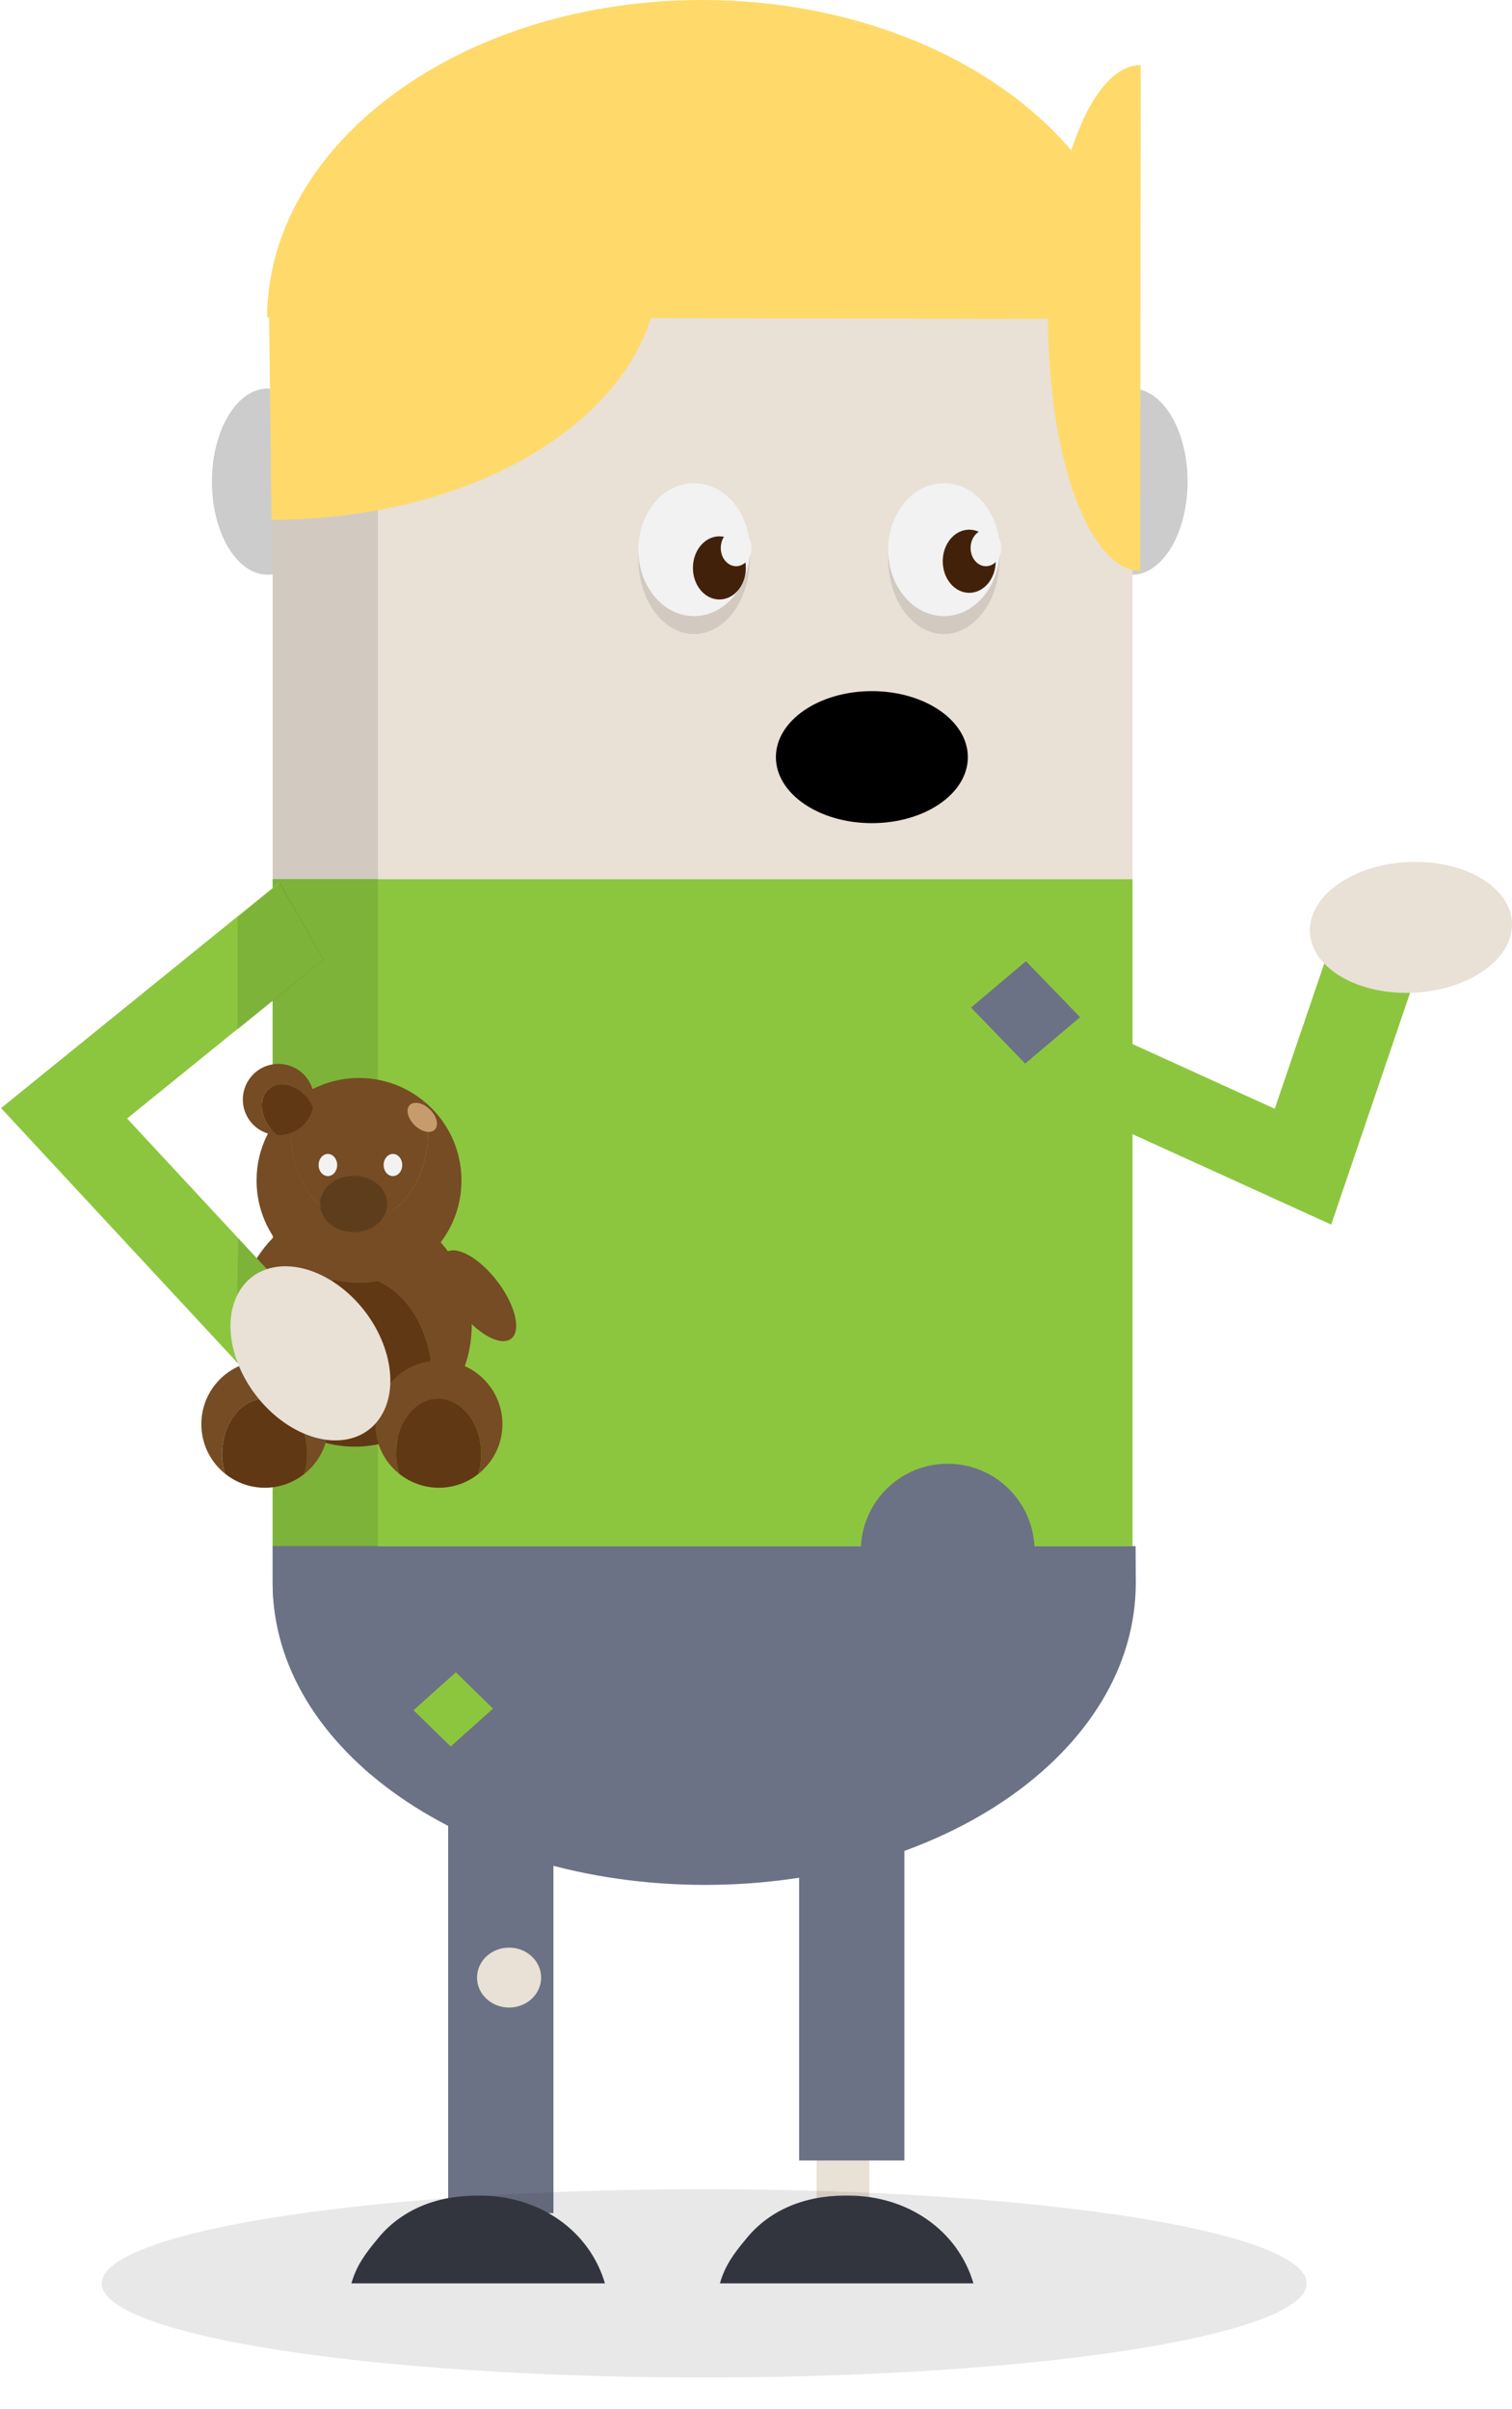 <?xml version="1.0" encoding="utf-8"?>
<!-- Generator: Adobe Illustrator 15.0.0, SVG Export Plug-In . SVG Version: 6.00 Build 0)  -->
<!DOCTYPE svg PUBLIC "-//W3C//DTD SVG 1.1//EN" "http://www.w3.org/Graphics/SVG/1.1/DTD/svg11.dtd">
<svg version="1.1" id="Calque_1" xmlns="http://www.w3.org/2000/svg" xmlns:xlink="http://www.w3.org/1999/xlink" x="0px" y="0px"
	 width="146.682px" height="233.644px" viewBox="0 18.99 146.682 233.644" enable-background="new 0 18.99 146.682 233.644"
	 xml:space="preserve">
<path fill="#E9E0D6" d="M22.262,158.053c0,2.821,2.447,5.114,5.464,5.114c3.021,0,5.466-2.293,5.466-5.114
	c0-2.819-2.446-5.11-5.466-5.11C24.709,152.943,22.262,155.233,22.262,158.053z"/>
<ellipse fill="#CCCCCC" cx="25.967" cy="65.702" rx="5.408" ry="9.027"/>
<ellipse fill="#CCCCCC" cx="109.801" cy="65.702" rx="5.409" ry="9.027"/>
<rect x="79.225" y="223.416" fill="#E9E0D6" width="5.107" height="15.321"/>
<rect x="26.452" y="104.251" fill="#8CC63F" width="83.416" height="64.69"/>
<rect x="77.523" y="182.56" fill="#6B7285" width="10.213" height="45.964"/>
<rect x="43.475" y="180.857" fill="#6B7285" width="10.214" height="52.773"/>
<rect x="26.452" y="49.777" fill="#E9E0D6" width="83.416" height="54.476"/>
<rect x="26.452" y="104.251" fill="#8CC63F" width="10.214" height="64.69"/>
<polygon opacity="0.1" enable-background="new    " points="26.452,85.525 36.666,85.525 36.666,87.22 36.666,104.251 
	26.452,104.251 26.452,87.22 "/>
<rect x="26.452" y="104.251" opacity="0.1" enable-background="new    " width="10.214" height="64.69"/>
<path fill="#6B7285" d="M36.666,168.867v22.204h-0.725c-5.633-5.107-9.489-11.704-9.489-18.54v-3.664v0.073h10.214V168.867z"/>
<path opacity="0.1" enable-background="new    " d="M36.666,168.867v22.204h-0.725c-5.633-5.107-9.489-11.704-9.489-18.54v-3.664
	v0.073h10.214V168.867z"/>
<rect x="26.452" y="49.777" opacity="0.1" enable-background="new    " width="10.214" height="35.75"/>
<ellipse opacity="0.1" enable-background="new    " cx="91.57" cy="73.166" rx="5.409" ry="7.321"/>
<ellipse opacity="0.1" enable-background="new    " cx="67.331" cy="73.166" rx="5.407" ry="7.321"/>
<ellipse fill="#F2F2F2" cx="91.57" cy="72.293" rx="5.409" ry="6.45"/>
<ellipse fill="#F2F2F2" cx="67.331" cy="72.293" rx="5.407" ry="6.45"/>
<g>
	<path fill="#754C24" d="M23.063,147.487c0-6.523,5.081-11.812,11.35-11.812s11.35,5.286,11.35,11.812
		c0,3.76-1.696,7.105-4.331,9.265c0.341-1.16,0.534-2.427,0.534-3.754c0-5.653-3.401-10.244-7.594-10.244
		c-4.196,0-7.594,4.589-7.594,10.244c0,1.299,0.181,2.53,0.509,3.675C24.712,154.505,23.063,151.196,23.063,147.487z"/>
	<path fill="#603813" d="M34.371,142.753c4.193,0,7.594,4.589,7.594,10.244c0,1.327-0.193,2.594-0.534,3.754
		c-1.933,1.592-4.367,2.544-7.019,2.544c-2.702,0-5.179-0.984-7.127-2.623c-0.326-1.145-0.509-2.376-0.509-3.675
		C26.777,147.344,30.175,142.753,34.371,142.753z"/>
	<path fill="#754C24" d="M36.413,157.114c0-3.404,2.76-6.164,6.165-6.164s6.164,2.76,6.164,6.164c0,1.962-0.922,3.709-2.352,4.84
		c0.185-0.608,0.289-1.268,0.289-1.959c0-2.955-1.847-5.35-4.125-5.35c-2.277,0-4.126,2.393-4.126,5.35
		c0,0.674,0.103,1.32,0.279,1.916C37.307,160.778,36.413,159.05,36.413,157.114z"/>
	<path fill="#603813" d="M42.554,154.645c2.278,0,4.125,2.393,4.125,5.35c0,0.691-0.104,1.351-0.289,1.959
		c-1.049,0.826-2.373,1.325-3.812,1.325c-1.467,0-2.813-0.516-3.869-1.37c-0.178-0.596-0.279-1.241-0.279-1.916
		C38.428,157.037,40.276,154.645,42.554,154.645z"/>
	<path fill="#754C24" d="M19.532,157.114c0-3.404,2.756-6.164,6.165-6.164c3.401,0,6.161,2.76,6.161,6.164
		c0,1.962-0.921,3.709-2.351,4.84c0.187-0.608,0.29-1.268,0.29-1.959c0-2.955-1.847-5.35-4.125-5.35
		c-2.279,0-4.125,2.393-4.125,5.35c0,0.674,0.099,1.32,0.276,1.916C20.427,160.778,19.532,159.05,19.532,157.114z"/>
	<path fill="#603813" d="M25.672,154.645c2.277,0,4.125,2.393,4.125,5.35c0,0.691-0.103,1.351-0.29,1.959
		c-1.05,0.826-2.371,1.325-3.81,1.325c-1.466,0-2.813-0.516-3.872-1.37c-0.178-0.596-0.276-1.241-0.276-1.916
		C21.547,157.037,23.393,154.645,25.672,154.645z"/>
	<path fill="#754C24" d="M44.768,133.477c0,5.491-4.448,9.938-9.939,9.938s-9.94-4.447-9.94-9.938c0-3.169,1.484-5.982,3.79-7.804
		c-0.295,0.98-0.463,2.044-0.463,3.162c0,4.762,2.978,8.62,6.651,8.62c3.674,0,6.65-3.86,6.65-8.62c0-1.093-0.163-2.131-0.447-3.089
		C43.326,127.568,44.768,130.352,44.768,133.477z"/>
	<path fill="#754C24" d="M34.863,137.457c-3.672,0-6.65-3.86-6.65-8.62c0-1.117,0.17-2.181,0.465-3.162
		c1.693-1.337,3.824-2.138,6.148-2.138c2.364,0,4.535,0.831,6.241,2.21c0.284,0.958,0.449,1.998,0.449,3.089
		C41.517,133.597,38.541,137.457,34.863,137.457z"/>
	<path fill="#754C24" d="M24.284,127.748c-1.17-1.506-0.899-3.672,0.605-4.848c1.505-1.174,3.676-0.904,4.848,0.604
		c0.677,0.868,0.871,1.957,0.626,2.947c-0.127-0.333-0.307-0.658-0.546-0.962c-1.018-1.309-2.659-1.734-3.666-0.946
		c-1.005,0.784-0.999,2.477,0.02,3.788c0.234,0.296,0.499,0.543,0.781,0.747C25.943,129.061,24.952,128.606,24.284,127.748z"/>
	<path fill="#603813" d="M26.148,124.543c1.008-0.789,2.65-0.363,3.668,0.946c0.239,0.306,0.419,0.629,0.545,0.962
		c-0.177,0.728-0.594,1.404-1.229,1.902c-0.65,0.505-1.421,0.738-2.184,0.725c-0.283-0.203-0.547-0.452-0.782-0.747
		C25.151,127.02,25.142,125.327,26.148,124.543z"/>
	
		<ellipse transform="matrix(-0.715 -0.699 0.699 -0.715 -18.745 247.079)" fill="#C69C6D" cx="41.001" cy="127.361" rx="1.702" ry="1.064"/>
	<ellipse fill="#F2F2F2" cx="38.119" cy="131.978" rx="0.902" ry="1.074"/>
	<ellipse fill="#F2F2F2" cx="31.808" cy="131.978" rx="0.901" ry="1.074"/>
	<ellipse opacity="0.2" enable-background="new    " cx="34.308" cy="135.757" rx="3.252" ry="2.731"/>
	
		<ellipse transform="matrix(0.794 -0.607 0.607 0.794 -78.335 57.958)" fill="#754C24" cx="46.461" cy="144.712" rx="2.32" ry="5.253"/>
</g>
<ellipse fill="#42210B" cx="94.027" cy="73.423" rx="2.57" ry="3.063"/>
<ellipse fill="#42210B" cx="69.789" cy="74.068" rx="2.568" ry="3.063"/>
<ellipse fill="#F2F2F2" cx="95.649" cy="72.132" rx="1.49" ry="1.772"/>
<ellipse fill="#F2F2F2" cx="71.411" cy="72.132" rx="1.488" ry="1.772"/>
<polygon fill="#8CC63F" points="28.018,156.529 33.095,149.83 12.331,127.466 31.331,112.071 27.077,104.603 0.102,126.458 "/>
<polygon fill="none" points="23.047,118.179 23.047,139.814 11.583,127.466 "/>
<polygon fill="#567EAF" points="33.095,149.83 32.99,149.97 32.99,149.716 "/>
<polygon opacity="0.1" enable-background="new    " points="22.92,151.041 23.105,139.07 33.095,149.83 28.018,156.529 "/>
<polyline fill="#8CC63F" points="27.077,104.603 31.331,112.071 23.113,118.727 "/>
<polygon opacity="0.1" enable-background="new    " points="31.393,112.071 23.047,118.884 23.047,107.973 27.169,104.603 "/>
<path fill="#E9E0D6" d="M26.448,156.061c3.775,3.38,8.475,3.514,10.5,0.301c2.025-3.214,0.605-8.56-3.166-11.938
	c-3.773-3.377-8.475-3.513-10.5-0.304C21.258,147.337,22.674,152.681,26.448,156.061z"/>
<polygon fill="#8CC63F" points="123.666,126.525 128.772,111.531 139.695,106.758 129.143,137.756 99.547,124.289 109.349,120.01 
	"/>
<path fill="#E9E0D6" d="M138.376,102.618c-5.351-0.382-10.36,2.135-11.186,5.623c-0.828,3.489,2.839,6.625,8.189,7.006
	c5.352,0.382,10.36-2.135,11.185-5.623C147.393,106.141,143.725,103.001,138.376,102.618z"/>
<path fill="#363943" d="M36.566,236.204c2.277-2.873,5.732-4.276,9.655-4.276h0.336c5.779,0,10.63,3.405,12.129,8.512H36.566h-2.474
	C34.574,238.738,35.429,237.566,36.566,236.204z"/>
<polygon fill="#6B7285" points="99.454,122.142 104.78,117.643 99.529,112.211 94.204,116.711 "/>
<ellipse fill="#E9E0D6" cx="49.387" cy="210.785" rx="3.109" ry="2.906"/>
<path fill="#FFDA6A" d="M103.928,33.578C96.475,24.82,83.222,18.99,68.106,18.99c-23.238,0-42.081,13.769-42.201,30.784l0.202,0
	l0.231,19.62c18.264,0,33.297-8.388,36.795-19.548l38.536,0.074c0.018,13.462,4.012,24.372,8.946,24.442l0.047-49.061
	C107.981,25.3,105.575,28.503,103.928,33.578z"/>
<ellipse cx="84.582" cy="92.421" rx="9.31" ry="6.402"/>
<path fill="#6B7285" d="M110.165,168.941h-9.81c-0.235-4.45-3.908-7.991-8.418-7.991c-4.509,0-8.183,3.541-8.417,7.991H26.452v3.591
	c0,16.198,18.832,29.264,41.94,29.264c23.103,0,41.721-12.991,41.792-29.19L110.165,168.941z"/>
<path fill="#363943" d="M72.315,236.204c2.277-2.873,5.732-4.276,9.655-4.276h0.336c5.779,0,10.629,3.405,12.129,8.512H72.315
	h-2.474C70.324,238.738,71.178,237.566,72.315,236.204z"/>
<polygon fill="#8CC63F" points="40.113,184.854 43.721,188.374 47.828,184.7 44.227,181.178 "/>
<ellipse opacity="0.1" fill="#1A1A1A" enable-background="new    " cx="68.317" cy="240.44" rx="58.448" ry="9.13"/>
</svg>

